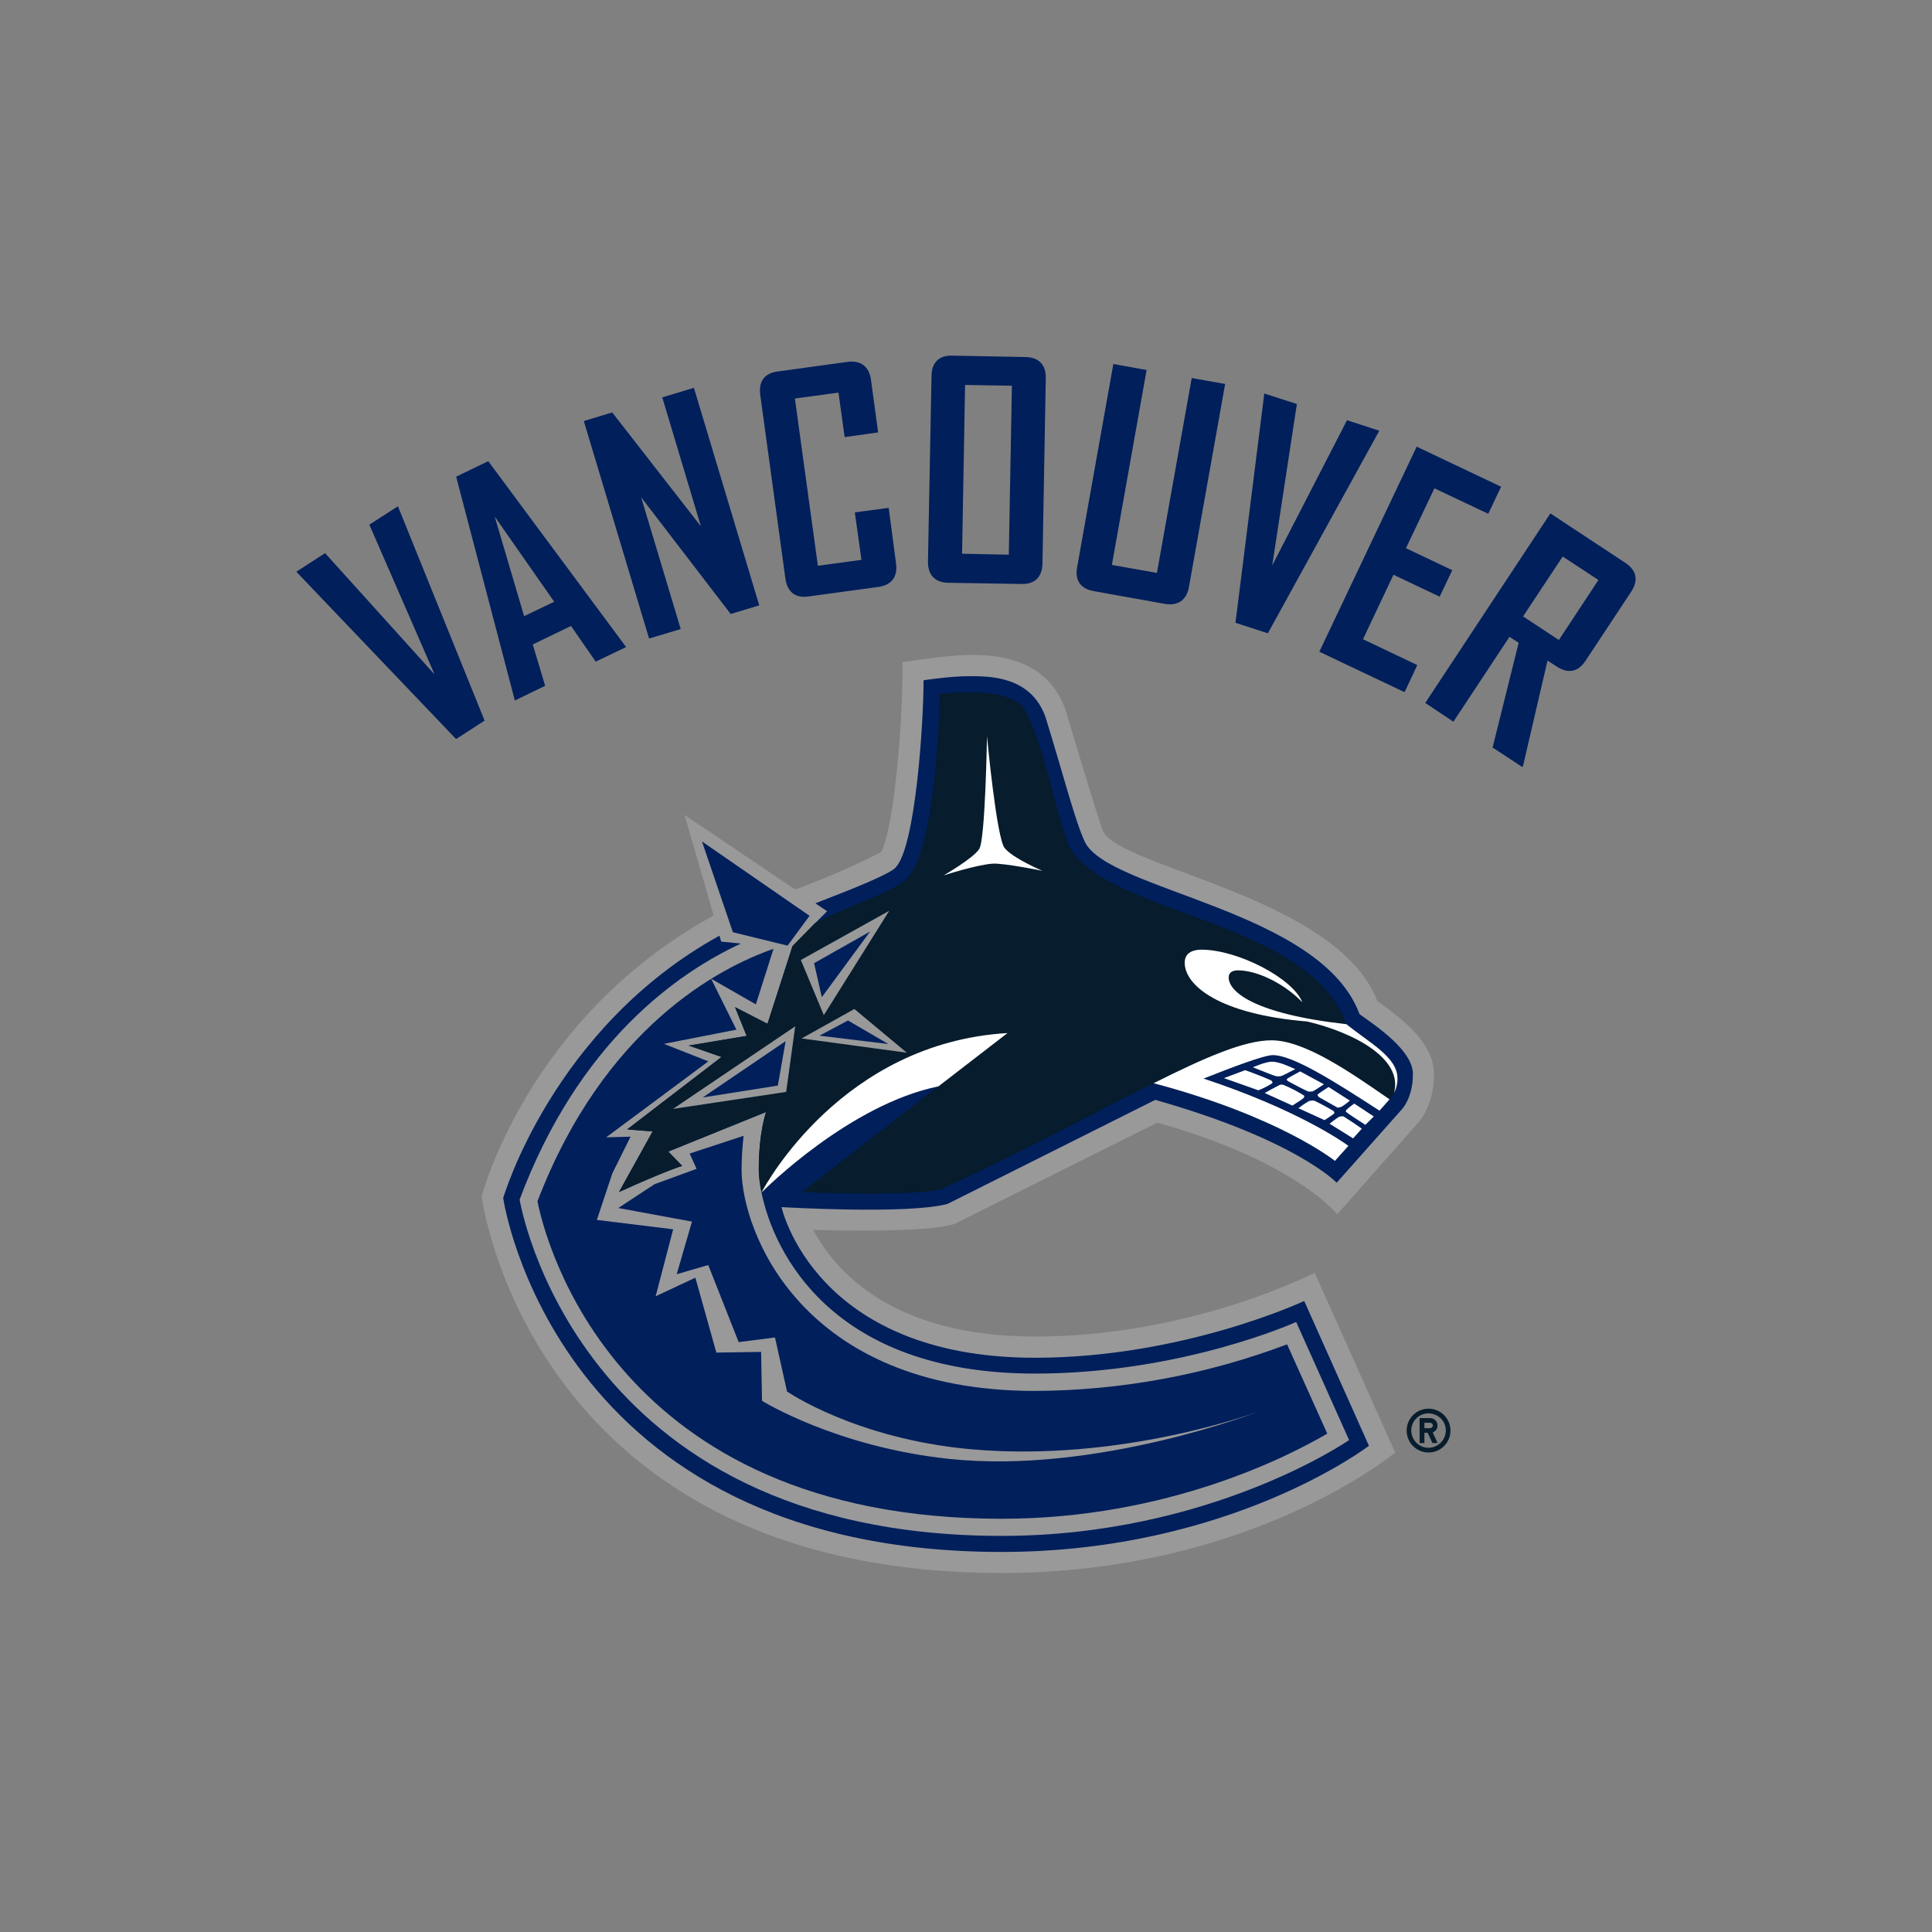 <?xml version="1.0" encoding="UTF-8"?>
<svg width="512px" height="512px" viewBox="0 0 512 512" version="1.1" xmlns="http://www.w3.org/2000/svg" xmlns:xlink="http://www.w3.org/1999/xlink">
    <rect x="0" y="0" width="512" height="512" fill="#808080" stroke="none"/>
    <!-- Generator: Sketch 41.2 (35397) - http://www.bohemiancoding.com/sketch -->
    <title>vancouver-canucks</title>
    <desc>Created with Sketch.</desc>
    <defs></defs>
    <g id="NHL" stroke="none" stroke-width="1" fill="none" fill-rule="evenodd">
        <g id="vancouver-canucks">
            <g id="van" transform="translate(72, 92)">
                <path d="M181.055,232.309 L234.722,205.507 C271.501,215.852 282.378,229.795 282.378,229.795 L303.395,206.018 C304.58,204.812 308.035,200.478 308.035,192.668 C308.035,184.245 299.224,177.723 293.009,173.307 C282.582,145.809 224.622,137.836 220.329,128.288 C218.939,124.956 210.454,96.375 210.454,96.375 C205.405,81.573 190.521,81.573 184.919,81.573 C179.277,81.573 167.194,83.474 167.194,83.474 C167.194,104.082 164.373,129.208 161.449,133.849 C161.449,133.849 151.002,139.308 138.715,143.724 L109.418,123.954 L117.126,150.614 C67.671,177.743 55.65,225.113 55.65,225.113 C55.65,225.113 68.346,324.861 193.445,324.861 C259.582,324.861 297.731,292.927 297.731,292.927 L276.408,245.292 C276.408,245.292 243.86,262.199 202.297,262.199 C163.964,262.199 149.019,244.331 143.499,233.925 C175.944,234.865 181.055,232.309 181.055,232.309 L181.055,232.309 Z" id="Shape" fill="#99999A"></path>
                <path d="M179.093,227.055 L234.149,199.476 C271.46,210.045 282.235,221.433 282.235,221.433 L299.285,202.236 C299.285,202.236 302.434,199.251 302.434,192.647 C302.434,186.514 293.213,180.258 288.286,176.762 C278.125,149.142 221.74,144.092 215.504,131.11 C212.989,125.876 209.821,113.405 205.118,98.194 C201.336,87.195 190.378,87.195 184.919,87.195 C179.604,87.195 172.755,88.279 172.755,88.279 C172.755,99.523 170.649,132.173 165.415,137.816 C164.148,139.492 154.519,143.356 144.092,147.383 L147.199,149.489 L144.01,152.658 L138.02,158.73 L131.396,179.318 L122.789,174.902 L125.876,182.527 L110.522,185.083 L119.211,188.109 L94.208,207.306 L100.954,207.838 L92.041,223.907 C104.921,218.06 108.785,216.976 108.785,216.976 L105.105,213.173 L131.028,202.686 C131.028,202.686 129.086,207.919 129.086,217.957 C129.086,219.389 129.29,221.494 129.801,224.009 C132.97,239.69 148.283,272.012 202.277,272.012 C241.325,272.012 271.501,258.335 271.501,258.335 L285.526,289.635 C285.526,289.635 248.869,315.027 193.445,315.027 C80.081,315.027 65.708,225.89 65.708,225.89 C81.328,184.102 107.619,165.804 124.343,158.055 L119.129,157.544 L118.659,155.97 C74.438,180.36 61.354,225.501 61.354,225.501 C61.354,225.501 74.765,319.28 193.424,319.28 C254.103,319.28 290.78,291.148 290.78,291.148 L273.628,252.774 C273.628,252.774 241.571,267.821 202.277,267.821 C143.765,267.821 135.117,227.893 135.117,227.893 C135.117,227.893 168.462,229.897 179.093,227.055 Z M108.396,74.704 L97.908,39.785 L121.644,70.717 L129.208,68.427 L111.892,10.774 L103.51,13.309 L113.752,47.492 L90.241,17.296 L82.718,19.586 L100.014,77.218 L108.396,74.704 Z M136.139,61.333 C136.63,64.85 138.736,66.546 142.17,66.076 L160.775,63.541 C164.271,63.071 165.947,60.842 165.456,57.326 L163.514,42.586 L154.539,43.792 L156.297,56.365 L144.746,57.939 L138.654,13.616 L150.205,12.042 L151.84,23.838 L160.713,22.591 L158.812,8.628 C158.321,5.111 156.093,3.435 152.597,3.905 L133.992,6.46 C130.599,6.91 128.984,9.118 129.474,12.655 L136.139,61.333 Z M179.215,62.437 L198.74,62.764 C202.215,62.846 204.178,60.924 204.26,57.387 L205.139,8.239 C205.241,4.661 203.258,2.678 199.782,2.617 L180.258,2.249 C176.823,2.167 174.881,4.13 174.861,7.646 L173.92,56.794 C173.9,60.372 175.719,62.335 179.215,62.437 L179.215,62.437 Z M183.754,10.018 L196.164,10.222 L195.346,54.995 L182.957,54.75 L183.754,10.018 L183.754,10.018 Z M217.814,64.645 L236.623,68.018 C240.14,68.652 242.45,67.058 243.084,63.562 L252.672,9.752 L243.82,8.178 L234.599,59.82 L222.66,57.714 L231.86,6.052 L223.048,4.457 L213.46,58.266 C212.785,61.762 214.339,64.011 217.814,64.645 L217.814,64.645 Z M289.206,77.402 L297.282,60.311 L309.528,66.117 L312.86,59.105 L300.594,53.278 L308.138,37.413 L322.408,44.16 L325.802,36.984 L303.435,26.373 L277.635,80.714 L300.226,91.427 L303.599,84.251 L289.206,77.402 Z M358.819,57.224 L338.865,44.058 L305.705,94.289 L313.167,99.257 L328.03,76.769 L330.463,78.343 L323.553,106.106 L331.424,111.258 L331.608,111.013 L338.109,83.065 L340.746,84.762 C343.649,86.582 346.246,86.05 348.188,83.106 L360.291,64.788 C362.233,61.865 361.743,59.186 358.819,57.224 L358.819,57.224 Z M341.114,77.607 L331.628,71.351 L342.137,55.486 L351.602,61.701 L341.114,77.607 L341.114,77.607 Z M293.438,22.305 L293.499,22.141 L284.974,19.361 L265.143,57.878 L271.685,15.068 L263.058,12.287 L263.037,12.41 L255.412,73.048 L263.998,75.828 L293.438,22.305 Z M69.184,78.793 L79.324,73.886 L85.866,83.331 L93.901,79.488 L93.901,79.447 L57.387,30.217 L48.882,34.326 L64.42,93.553 L64.441,93.635 L72.475,89.751 L69.184,78.793 L69.184,78.793 Z M59.105,44.896 L74.867,67.466 L66.894,71.29 L59.105,44.896 L59.105,44.896 Z M33.427,42.177 L25.883,47.043 L43.179,86.745 L14.148,54.586 L6.542,59.514 L6.644,59.636 L48.862,103.857 L56.426,98.971 L33.508,42.299 L33.427,42.177 Z" id="Shape" fill="#001F5B"></path>
                <g id="Group" transform="translate(81.777, 81.777)" fill="#071C2C">
                    <path d="M203.033,97.642 C193.608,70.635 141.925,68.734 130.251,51.745 C127.041,47.043 121.685,16.785 116.308,12.635 C110.4,8.076 95.23,10.161 95.23,10.161 C95.23,14.352 94.208,51.458 86.48,59.105 C81.348,63.5 72.618,65.402 62.212,70.86 L56.242,76.953 L49.618,97.54 L41.011,93.124 L44.099,100.75 L28.745,103.305 L37.434,106.331 L12.43,125.528 L19.177,126.06 L10.263,142.129 C23.143,136.282 27.007,135.199 27.007,135.199 L23.327,131.396 L49.25,120.908 C49.25,120.908 47.308,126.142 47.308,136.18 C47.308,137.611 47.513,139.717 48.024,142.232 C49.087,141.148 71.453,118.884 94.923,114.08 L58.675,142.15 C58.675,142.15 88.504,143.417 95.864,141.312 C118.904,130.599 137.448,120.52 151.943,113.282 C185.594,122.216 199.987,133.87 199.987,133.87 L203.565,129.883 C201.868,128.616 189.499,120.09 165.17,112.056 C172.407,109.193 181.178,105.841 183.509,105.841 C188.886,105.841 199.905,112.853 211.804,120.56 L214.461,117.555 C214.461,117.555 215.095,117.003 215.647,115.838 C216.266,114.652 216.582,113.332 216.567,111.994 C216.567,106.372 209.248,102.672 203.033,97.642 L203.033,97.642 Z M224.765,199.537 C221.559,199.56 218.978,202.178 219,205.384 C219.023,208.591 221.641,211.172 224.847,211.149 C228.054,211.127 230.635,208.509 230.613,205.302 C230.602,203.762 229.98,202.29 228.883,201.209 C227.787,200.128 226.305,199.526 224.765,199.537 L224.765,199.537 Z M224.765,209.902 C222.271,209.902 220.227,207.817 220.227,205.302 C220.227,202.788 222.271,200.784 224.765,200.784 C227.301,200.784 229.386,202.788 229.386,205.302 C229.386,207.817 227.301,209.902 224.765,209.902 Z" id="Shape"></path>
                    <path d="M227.178,203.994 C227.178,202.91 226.299,202.031 225.215,202.031 L222.435,202.031 L222.435,208.635 L223.702,208.635 L223.702,205.916 L224.561,205.916 L225.829,208.635 L227.198,208.635 L225.91,205.834 C226.679,205.549 227.186,204.813 227.178,203.994 L227.178,203.994 Z M225.236,204.71 L223.702,204.71 L223.702,203.278 L225.236,203.278 C225.624,203.278 225.951,203.606 225.951,203.994 C225.951,204.342 225.604,204.71 225.236,204.71 Z" id="Shape"></path>
                </g>
                <path d="M154.416,175.392 L140.432,183.202 L168.319,186.984 L154.416,175.392 L154.416,175.392 Z M136.344,197.37 L138.736,179.992 L106.352,201.868 L136.344,197.37 L136.344,197.37 Z M163.657,149.367 L140.228,162.41 L146.32,177.028 L163.657,149.367 L163.657,149.367 Z" id="Shape" fill="#99999A"></path>
                <g id="Group" transform="translate(61.333, 122.666)" fill="#001F5B">
                    <path d="M52.89,76.176 L72.802,73.027 L74.867,61.251 L52.89,76.176 Z M102.079,62.008 L91.386,55.772 L83.822,59.8 L102.079,62.008 Z M84.456,49.598 L97.254,32.2 L82.411,40.582 L84.456,49.598 Z" id="Shape"></path>
                    <path d="M140.964,153.946 C78.834,153.946 63.194,111.34 63.194,95.332 C63.194,91.734 63.459,88.79 63.725,86.337 L49.434,91.039 L51.274,95.087 L40.132,99.155 L30.523,105.473 L50.048,109.071 L46,123.014 L54.362,120.581 L62.417,141.005 L72.046,139.778 L75.235,154.089 C75.235,154.089 93.369,166.642 123.995,169.402 C164.536,173 200.784,159.2 200.784,159.2 C200.784,159.2 157.524,176.128 118.23,171.958 C88.217,168.789 68.611,156.563 68.611,156.563 L68.366,143.601 L56.508,143.785 L50.947,123.934 L40.419,128.861 L45.059,111.115 L24.84,108.621 L28.949,96.273 L33.774,86.561 L27.293,86.745 L54.382,66.608 L42.606,61.967 L61.824,58.205 L55.118,44.712 L66.976,51.499 L71.658,36.779 C57.449,41.727 26.803,57.469 9.098,103.694 C11.224,114.304 29.747,187.822 132.091,187.822 C176.21,187.822 208.451,171.099 218.407,165.252 L207.756,141.598 C186.404,149.657 163.785,153.839 140.964,153.946 L140.964,153.946 Z M52.706,8.341 L60.883,32.384 L75.378,35.941 L81.205,28.029 L52.706,8.341 Z" id="Shape"></path>
                </g>
                <g id="Group" transform="translate(122.666, 102.222)" fill="#FFFFFF">
                    <path d="M71.555,30.483 C69.429,27.825 66.894,0.9 66.894,0.9 C66.894,0.9 66.465,28.336 64.829,30.789 C63.255,33.243 55.384,37.781 55.384,37.781 C55.384,37.781 64.175,34.919 68.448,34.653 C71.596,34.51 81.593,36.555 81.593,36.555 C81.593,36.555 73.661,33.202 71.555,30.483 Z M72.332,79.549 C28.602,82.125 8.219,119.722 7.135,121.828 C8.198,120.744 30.564,98.481 54.034,93.676 L72.332,79.549 L72.332,79.549 Z M162.144,77.198 C137.611,74.458 130.946,68.57 130.946,64.809 C130.946,63.337 132.214,62.928 133.379,62.928 C138.94,62.928 146.279,66.935 150.471,71.412 C147.976,65.013 133.318,57.449 123.729,57.449 C121.93,57.449 119.293,57.98 119.293,60.904 C119.293,66.914 128.411,74.561 151.738,76.482 C164.271,79.426 177.273,86.418 174.759,95.414 C175.377,94.228 175.693,92.908 175.679,91.57 C175.679,85.928 168.359,82.227 162.144,77.198 L162.144,77.198 Z M129.699,91.489 L138.817,94.719 C140.099,94.229 141.326,93.605 142.477,92.858 C142.6,92.613 142.6,92.429 142.17,92.081 C139.92,91.1 137.636,90.2 135.321,89.383 L129.699,91.489 L129.699,91.489 Z M137.366,88.626 C139.778,89.587 143.152,90.937 143.438,90.957 C143.89,91.049 144.356,91.049 144.808,90.957 C145.114,90.916 147.077,89.873 148.59,89.117 C147.138,88.442 144.296,87.134 142.416,87.134 C140.596,87.154 137.366,88.626 137.366,88.626 L137.366,88.626 Z M146.361,91.754 C146.3,91.918 146.361,92.081 146.688,92.306 C147.036,92.531 151.738,95.005 152.086,95.046 C152.495,95.066 152.801,95.066 153.21,95.005 C153.435,94.923 155.111,93.881 156.195,93.124 L149.898,89.71 C148.263,90.569 146.504,91.529 146.361,91.754 L146.361,91.754 Z M150.818,96.722 C150.982,96.518 151.043,96.313 150.92,96.109 C149.173,95.016 147.341,94.066 145.441,93.267 C144.91,93.165 144.603,93.165 144.174,93.451 C142.931,94.083 141.704,94.744 140.494,95.434 L147.833,98.767 C149.223,97.888 150.716,96.927 150.818,96.722 L150.818,96.722 Z M159.814,99.319 C160.209,99.291 160.597,99.194 160.959,99.033 C161.697,98.559 162.401,98.033 163.064,97.458 L157.422,93.84 C156.072,94.719 154.6,95.68 154.478,95.884 C154.478,95.966 154.519,96.048 154.805,96.497 L159.814,99.319 L159.814,99.319 Z M162.144,99.891 C162.001,100.218 161.94,100.361 162.042,100.423 C162.185,100.627 165.15,102.59 167.174,103.878 L169.402,101.649 L164.23,98.235 C163.497,98.738 162.8,99.291 162.144,99.891 L162.144,99.891 Z M158.914,100.852 C158.996,100.689 158.955,100.423 158.751,100.218 C157.084,99.219 155.372,98.298 153.619,97.458 C153.139,97.408 152.653,97.45 152.188,97.581 C151.227,98.146 150.305,98.775 149.428,99.462 L156.359,102.631 C157.524,101.874 158.791,101.016 158.914,100.852 L158.914,100.852 Z M160.12,101.772 C159.936,101.854 158.669,102.815 157.667,103.571 L163.923,107.456 L166.233,104.88 C164.649,103.757 163.033,102.68 161.388,101.649 C161.163,101.547 160.447,101.649 160.12,101.772 Z" id="Shape"></path>
                    <path d="M111.054,92.838 C144.705,101.772 159.098,113.425 159.098,113.425 L162.676,109.439 C160.979,108.171 148.61,99.646 124.281,91.611 C131.519,88.749 140.289,85.396 142.62,85.396 C147.997,85.396 159.016,92.409 170.915,100.116 L173.573,97.111 C163.187,89.935 151.063,81.471 142.293,81.471 C135.158,81.471 124.936,85.887 111.054,92.838 L111.054,92.838 Z" id="Shape"></path>
                </g>
            </g>
        </g>
    </g>
</svg>